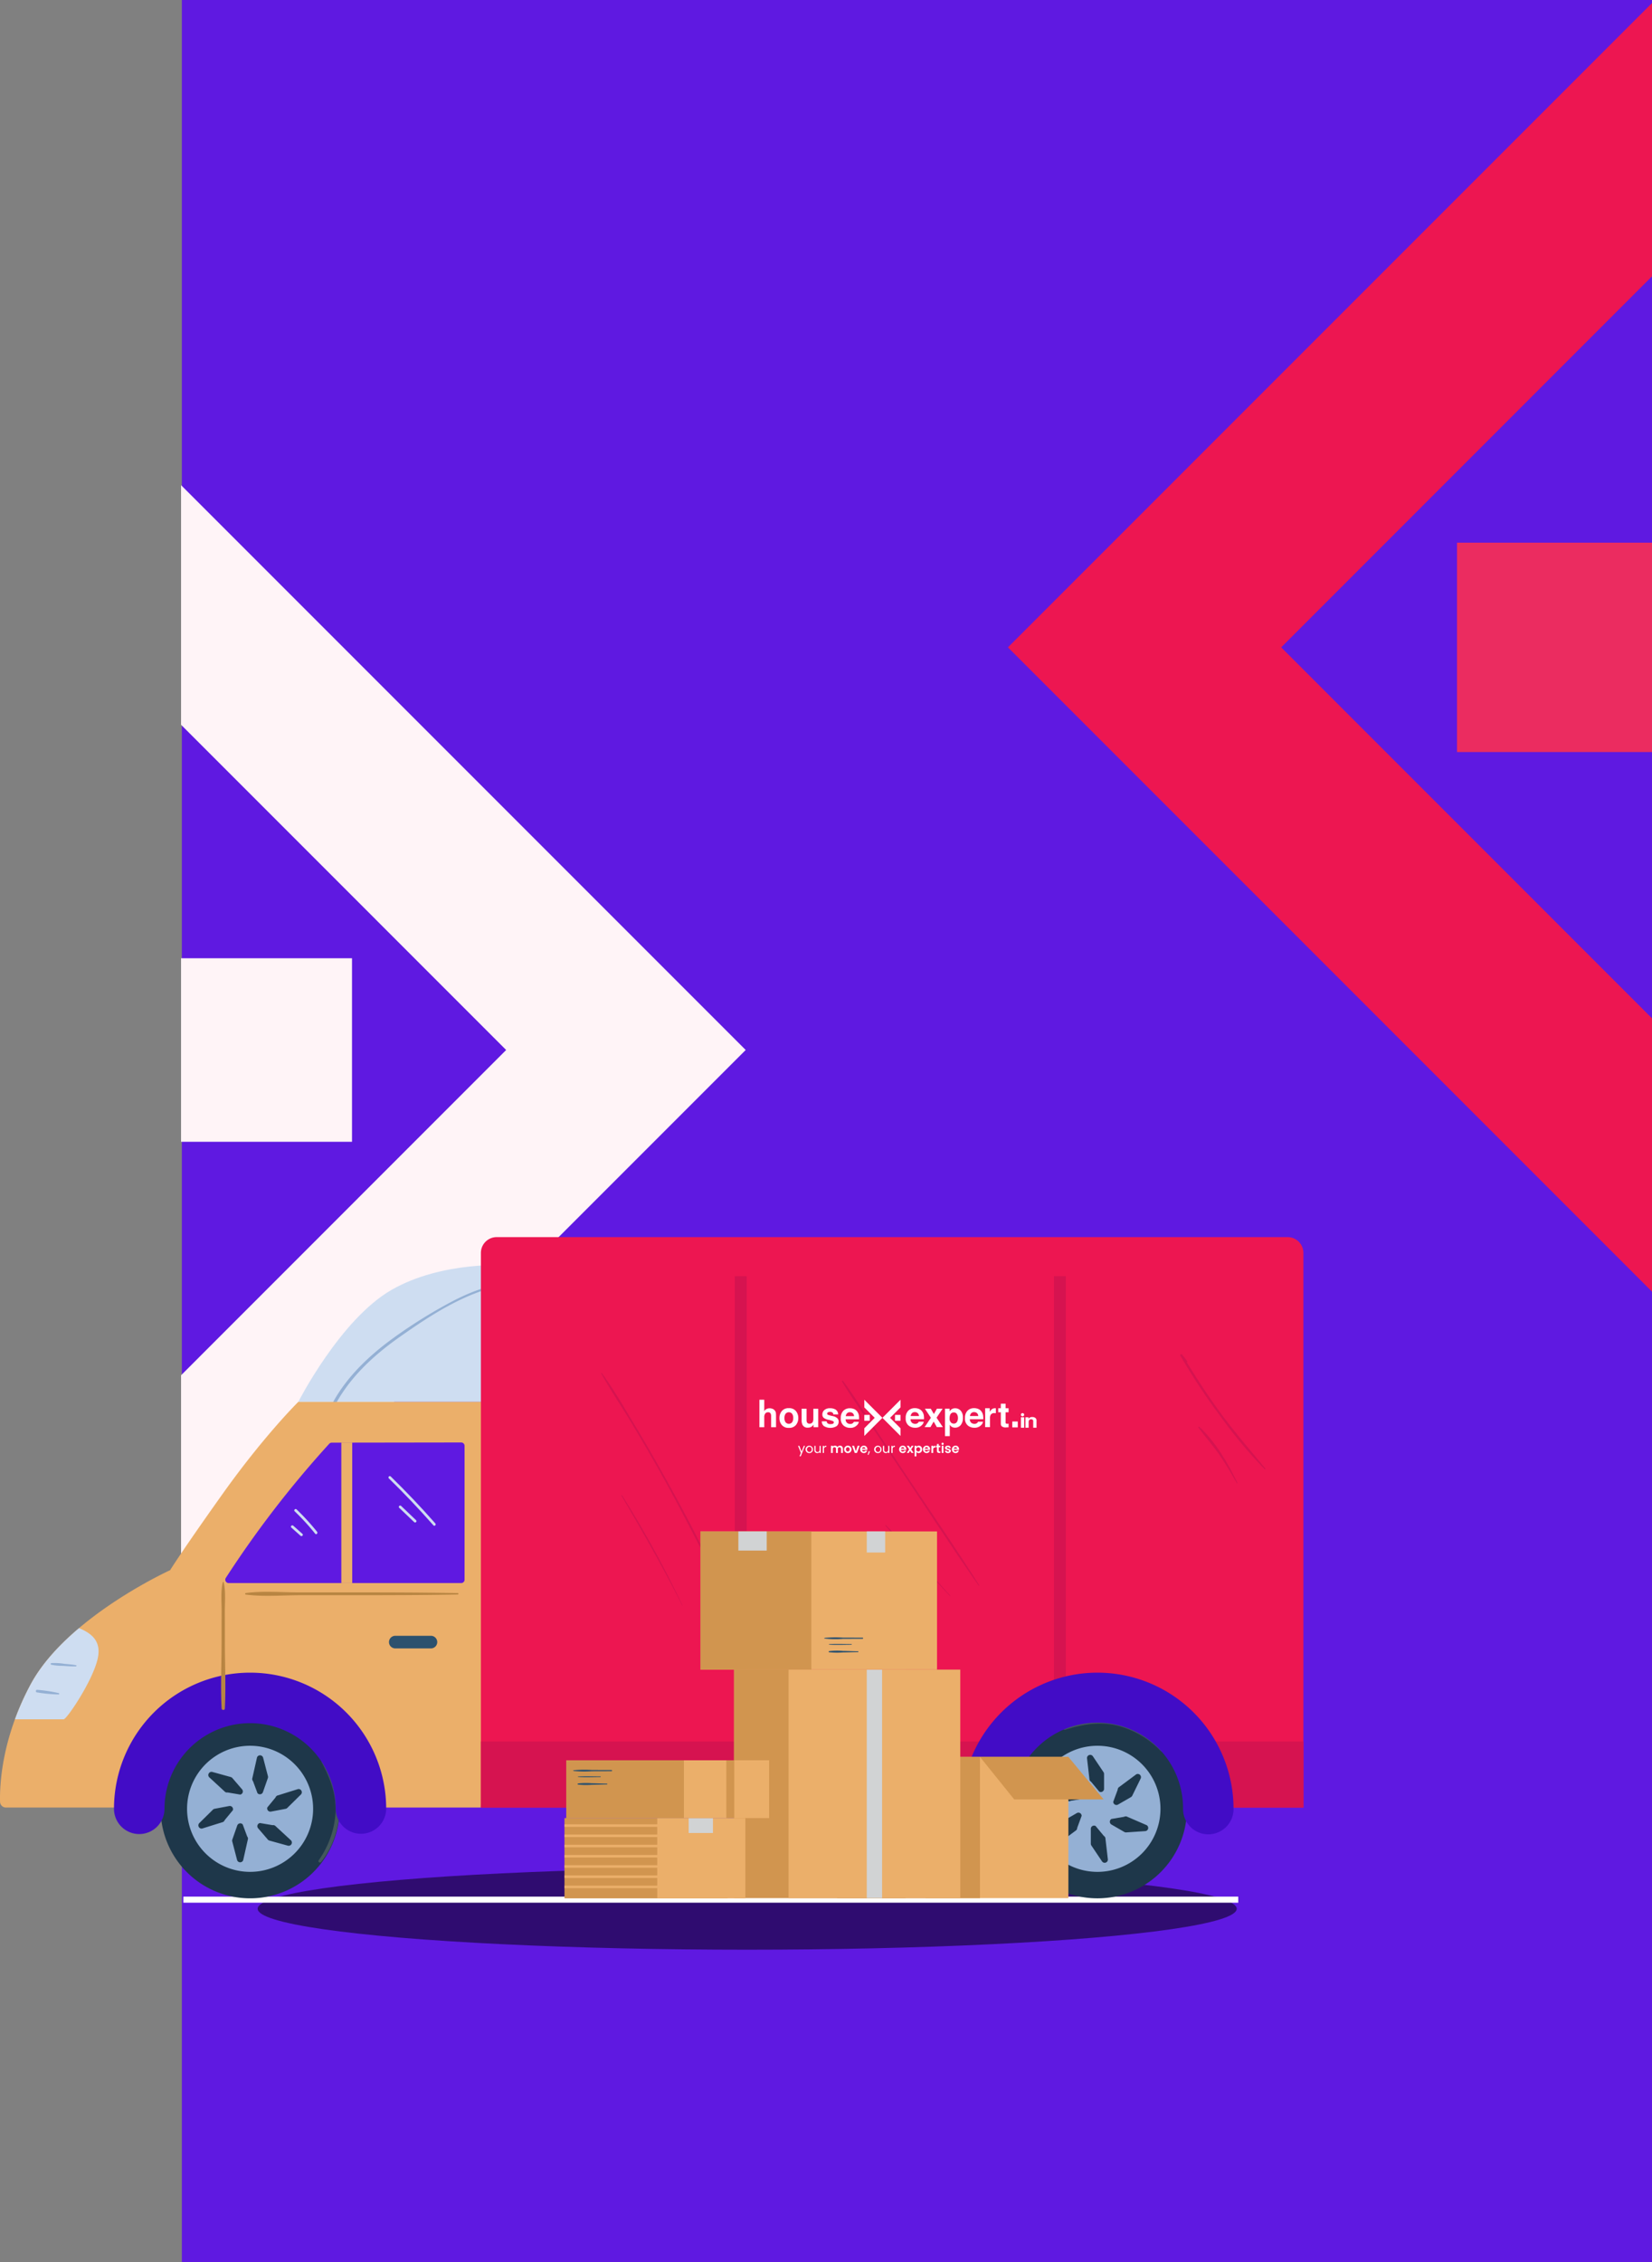 <svg xmlns="http://www.w3.org/2000/svg" xmlns:xlink="http://www.w3.org/1999/xlink" width="545" height="746" viewBox="0 0 545 746">
  <rect x="0" y="0" width="545" height="746" fill="#808080" stroke="none"/>
  <defs>
    <clipPath id="clip-path">
      <rect id="Rectangle_5" data-name="Rectangle 5" width="91.408" height="18.693" fill="#fff"/>
    </clipPath>
  </defs>
  <g id="Group_149" data-name="Group 149" transform="translate(-821 -1461)">
    <rect id="Rectangle_59" data-name="Rectangle 59" width="485" height="746" transform="translate(881 1461)" fill="#5f19e1"/>
    <g id="Group_33" data-name="Group 33" transform="translate(1564.799 -3)">
      <rect id="Rectangle_61" data-name="Rectangle 61" width="64.33" height="69.046" transform="translate(-263.13 1642.972)" fill="#eb2c60"/>
      <path id="Path_34" data-name="Path 34" d="M308.27,334.833,185.938,212.486,308.27,90.123V0L95.8,212.486,308.27,424.971Z" transform="translate(-507.07 1465.007)" fill="#ed1651"/>
    </g>
    <g id="Group_35" data-name="Group 35" transform="translate(1478.281 156)">
      <g id="Group_34" data-name="Group 34">
        <path id="Path_6" data-name="Path 6" d="M81.7,79.022,188.944,186.283,81.7,293.557v79.009l186.27-186.283L81.7,0Z" transform="translate(-679.247 1465)" fill="#fff4f7"/>
        <rect id="Rectangle_1" data-name="Rectangle 1" width="56.397" height="60.531" transform="translate(-597.553 1621.027)" fill="#fff4f7"/>
      </g>
    </g>
    <g id="Group_49" data-name="Group 49">
      <ellipse id="Ellipse_12" data-name="Ellipse 12" cx="161.5" cy="13.5" rx="161.5" ry="13.5" transform="translate(906 2077)" opacity="0.5"/>
      <line id="Line_3" data-name="Line 3" x2="348" transform="translate(881.5 2087.5)" fill="none" stroke="#fff" stroke-width="2"/>
      <g id="Group_32" data-name="Group 32" transform="translate(4792.21 -503.962)">
        <g id="Group_30" data-name="Group 30" transform="translate(-3971.21 2372.956)">
          <path id="Path_218" data-name="Path 218" d="M629.468,133.768s-21.985-1.578-38.857,8.163-30.693,36.9-30.693,36.9H624.57Z" transform="translate(-461.513 -124.489)" fill="#ceddf1"/>
          <path id="Path_219" data-name="Path 219" d="M559.863,187.194c3.572-12.863,13.336-22.723,23.905-30.3a162.784,162.784,0,0,1,18.4-11.47c6.039-3.209,12.416-5.749,19.261-6.469.261-.028.324.422.062.462C608.174,141.4,596.03,149.374,585.223,157c-10.87,7.67-20.553,17.407-24.421,30.455a.488.488,0,0,1-.94-.259" transform="translate(-453.619 -123.89)" fill="#94b0d4"/>
          <path id="Path_220" data-name="Path 220" d="M727.573,174.226H660.962s-11.265,11.1-24.979,30.367-17.307,25.142-17.307,25.142-34.121,15.511-46.04,37.715c-9.658,17.99-10.2,33.456-10.062,38.677a1.938,1.938,0,0,0,1.941,1.883H721.207Z" transform="translate(-562.557 -119.887)" fill="#ebaf6a"/>
          <path id="Path_221" data-name="Path 221" d="M634.182,268.752a29.524,29.524,0,1,0,34.5,23.525,29.524,29.524,0,0,0-34.5-23.525" transform="translate(-557.16 -109.219)" fill="#1e374a"/>
          <path id="Path_222" data-name="Path 222" d="M634.915,276.441a20.792,20.792,0,1,0,24.293,16.568,20.793,20.793,0,0,0-24.293-16.568" transform="translate(-556.271 -108.329)" fill="#94b0d4"/>
          <path id="Path_223" data-name="Path 223" d="M622.594,296.336l4.83-.913a1.067,1.067,0,0,0,.547-.286l4.485-4.421a1.06,1.06,0,0,0-.941-1.8l-6.612,2.063a1.056,1.056,0,0,0-.8.7l-2.7,3.271a1.059,1.059,0,0,0,1.2,1.383" transform="translate(-533.205 -106.874)" fill="#1e374a"/>
          <path id="Path_224" data-name="Path 224" d="M624.537,300.694l3.206,3.727a1.056,1.056,0,0,0,.521.33l6.071,1.675a1.059,1.059,0,0,0,1.085-1.712l-5.091-4.694a1.059,1.059,0,0,0-1.009-.349l-4.184-.706a1.059,1.059,0,0,0-.6,1.73" transform="translate(-539.386 -105.732)" fill="#1e374a"/>
          <path id="Path_225" data-name="Path 225" d="M638.968,299.764l-1.623,4.64a1.051,1.051,0,0,0-.026.617l1.586,6.094a1.059,1.059,0,0,0,2.024.084l1.52-6.758a1.058,1.058,0,0,0-.2-1.047l-1.481-3.977a1.06,1.06,0,0,0-1.8.347" transform="translate(-560.699 -105.722)" fill="#1e374a"/>
          <path id="Path_226" data-name="Path 226" d="M651.888,293.928l-4.83.913a1.067,1.067,0,0,0-.547.286l-4.485,4.421a1.06,1.06,0,0,0,.941,1.8l6.612-2.063a1.057,1.057,0,0,0,.805-.7l2.7-3.271a1.059,1.059,0,0,0-1.2-1.383" transform="translate(-576.264 -106.305)" fill="#1e374a"/>
          <path id="Path_227" data-name="Path 227" d="M649.94,289.574l-3.206-3.726a1.05,1.05,0,0,0-.521-.331l-6.071-1.675a1.059,1.059,0,0,0-1.085,1.713l5.091,4.694a1.059,1.059,0,0,0,1.009.349l4.184.706a1.059,1.059,0,0,0,.6-1.73" transform="translate(-570.078 -107.452)" fill="#1e374a"/>
          <path id="Path_228" data-name="Path 228" d="M634.881,291.05l1.623-4.64a1.05,1.05,0,0,0,.026-.617l-1.586-6.094a1.059,1.059,0,0,0-2.024-.082l-1.52,6.757a1.058,1.058,0,0,0,.2,1.047l1.481,3.977a1.06,1.06,0,0,0,1.8-.347" transform="translate(-548.136 -108.008)" fill="#1e374a"/>
          <path id="Path_229" data-name="Path 229" d="M612.287,280.469c7.043,9.716,6.218,24.232-1.213,33.466a.486.486,0,0,1-.8-.547,30.444,30.444,0,0,0,5.554-15.448c.325-6.176-1.648-11.48-4.514-16.824-.311-.579.578-1.195.975-.647" transform="translate(-505.148 -107.855)" fill="#43585c"/>
          <path id="Path_230" data-name="Path 230" d="M604.661,307.654a8.327,8.327,0,0,0,8.327-8.327,28.244,28.244,0,1,1,56.489,0,8.327,8.327,0,0,0,16.653,0,44.9,44.9,0,0,0-89.8,0,8.327,8.327,0,0,0,8.327,8.327" transform="translate(-558.724 -110.786)" fill="#420cc6"/>
          <path id="Path_231" data-name="Path 231" d="M652.056,187.353v44.161a1.1,1.1,0,0,1-1.1,1.1H574.226a1.106,1.106,0,0,1-.939-1.694,339.4,339.4,0,0,1,34.119-44.24,1.11,1.11,0,0,1,.824-.369l42.723-.063a1.1,1.1,0,0,1,1.1,1.1" transform="translate(-498.795 -118.523)" fill="#5f19e1"/>
          <path id="Path_232" data-name="Path 232" d="M686.7,259.846c3.73-6.95,9.637-13.244,15.992-18.612,4.19,1.744,7.572,4.341,6.089,10.368-1.836,7.469-10.163,19.7-11.143,19.7l-16.085,0a88.763,88.763,0,0,1,5.146-11.456" transform="translate(-676.622 -112.283)" fill="#ceddf1"/>
          <path id="Path_233" data-name="Path 233" d="M583.333,247.669h11.755a2.082,2.082,0,1,0,0-4.163H583.333a2.082,2.082,0,0,0,0,4.163" transform="translate(-452.97 -112.025)" fill="#2c516e"/>
          <rect id="Rectangle_16" data-name="Rectangle 16" width="3.592" height="46.365" transform="translate(112.608 67.728)" fill="#ebaf6a"/>
          <path id="Path_234" data-name="Path 234" d="M324.586,313.547H595.93V130.636a5.21,5.21,0,0,0-5.21-5.211H329.8a5.211,5.211,0,0,0-5.211,5.211Z" transform="translate(-165.938 -125.425)" fill="#ed1651"/>
          <rect id="Rectangle_17" data-name="Rectangle 17" width="271.344" height="21.784" transform="translate(158.648 166.338)" fill="#d61350"/>
          <rect id="Rectangle_18" data-name="Rectangle 18" width="3.942" height="170.142" transform="translate(347.689 12.871)" fill="#d61350"/>
          <rect id="Rectangle_19" data-name="Rectangle 19" width="3.942" height="170.142" transform="translate(242.403 12.871)" fill="#d61350"/>
          <path id="Path_235" data-name="Path 235" d="M359.091,297.762a29.524,29.524,0,1,0,29.525-29.524,29.524,29.524,0,0,0-29.525,29.524" transform="translate(-26.567 -109.219)" fill="#1e374a"/>
          <path id="Path_236" data-name="Path 236" d="M366.932,296.872a20.793,20.793,0,1,0,20.793-20.792,20.793,20.793,0,0,0-20.793,20.792" transform="translate(-25.676 -108.329)" fill="#94b0d4"/>
          <path id="Path_237" data-name="Path 237" d="M389.275,289.975v-4.916a1.063,1.063,0,0,0-.179-.59l-3.511-5.228a1.059,1.059,0,0,0-1.939.59l.8,6.88a1.059,1.059,0,0,0,.537.921l2.711,3.265a1.059,1.059,0,0,0,1.581-.922" transform="translate(-25.044 -108.023)" fill="#1e374a"/>
          <path id="Path_238" data-name="Path 238" d="M374.3,294.518l4.257-2.457a1.07,1.07,0,0,0,.422-.451l2.773-5.654a1.059,1.059,0,0,0-1.481-1.384l-5.56,4.131a1.059,1.059,0,0,0-.529.925l-1.471,3.981a1.059,1.059,0,0,0,1.589.91" transform="translate(-5.451 -107.381)" fill="#1e374a"/>
          <path id="Path_239" data-name="Path 239" d="M371.1,299.685l4.257,2.457a1.064,1.064,0,0,0,.6.14l6.282-.426a1.059,1.059,0,0,0,.459-1.974l-6.357-2.749a1.062,1.062,0,0,0-1.067,0l-4.182.717a1.059,1.059,0,0,0,.007,1.831" transform="translate(-4.429 -105.956)" fill="#1e374a"/>
          <path id="Path_240" data-name="Path 240" d="M382.51,300.781V305.7a1.063,1.063,0,0,0,.179.59l3.511,5.228a1.059,1.059,0,0,0,1.939-.59l-.8-6.88a1.059,1.059,0,0,0-.537-.921l-2.711-3.265a1.06,1.06,0,0,0-1.582.922" transform="translate(-22.644 -105.646)" fill="#1e374a"/>
          <path id="Path_241" data-name="Path 241" d="M397.844,296.031l-4.257,2.457a1.071,1.071,0,0,0-.422.451l-2.773,5.654a1.06,1.06,0,0,0,1.481,1.384l5.56-4.131a1.061,1.061,0,0,0,.529-.926l1.471-3.98a1.059,1.059,0,0,0-1.589-.91" transform="translate(-42.595 -106.081)" fill="#1e374a"/>
          <path id="Path_242" data-name="Path 242" d="M401.4,290.361l-4.257-2.457a1.063,1.063,0,0,0-.6-.14l-6.282.426a1.059,1.059,0,0,0-.459,1.974l6.357,2.748a1.059,1.059,0,0,0,1.067,0l4.182-.717a1.059,1.059,0,0,0-.007-1.831" transform="translate(-43.974 -107.003)" fill="#1e374a"/>
          <path id="Path_243" data-name="Path 243" d="M366.4,270.6c10.855-5.115,24.965-1.608,32.658,7.409.4.47-.234,1.13-.687.687a30.441,30.441,0,0,0-14.148-8.328c-6.007-1.466-11.586-.513-17.368,1.311-.627.2-1.068-.791-.455-1.079" transform="translate(-15.428 -109.219)" fill="#43585c"/>
          <path id="Path_244" data-name="Path 244" d="M353.61,307.654a8.327,8.327,0,0,0,8.327-8.327,28.245,28.245,0,1,1,56.489,0,8.327,8.327,0,1,0,16.653,0,44.9,44.9,0,0,0-89.8,0,8.327,8.327,0,0,0,8.327,8.327" transform="translate(-28.132 -110.786)" fill="#420cc6"/>
          <path id="Path_245" data-name="Path 245" d="M644.141,248.048c.006-3.534,0-7.067.021-10.6.018-3.163-.349-6.669.365-9.763a.169.169,0,0,1,.324,0c.715,3.1.347,6.6.365,9.763.02,3.534.016,7.067.021,10.6.012,7.041.351,14.171-.007,21.2.04.695-1.048.695-1.083,0-.357-7.032-.018-14.161-.007-21.2" transform="translate(-571.045 -113.834)" fill="#b88542"/>
          <path id="Path_246" data-name="Path 246" d="M575.183,230.882c5.685-.759,11.739-.21,17.472-.21h17.472c11.651,0,23.3.019,34.943.238a.228.228,0,0,1,0,.457c-11.647.219-23.292.238-34.943.238H593.1c-5.876,0-12.09.568-17.919-.21a.256.256,0,0,1,0-.512" transform="translate(-494.058 -113.503)" fill="#b88542"/>
          <path id="Path_247" data-name="Path 247" d="M688.362,251.6a20.377,20.377,0,0,1,4.345.253c1.262.115,2.528.213,3.775.447.221.041.158.372-.051.379-1.448.047-2.9-.08-4.345-.17a17.35,17.35,0,0,1-3.795-.384.268.268,0,0,1,.071-.523" transform="translate(-671.392 -111.113)" fill="#94b0d4"/>
          <path id="Path_248" data-name="Path 248" d="M693.629,259.509a48.741,48.741,0,0,1,7.119,1.091.222.222,0,0,1-.059.434,48.833,48.833,0,0,1-7.173-.685c-.472-.067-.366-.893.114-.841" transform="translate(-681.369 -110.209)" fill="#94b0d4"/>
          <path id="Path_249" data-name="Path 249" d="M336.489,160.248c.578.749,1.171,1.47,1.712,2.244.09.13-.1.257-.21.163-.038-.034-.072-.07-.109-.1,3.509,5.753,7.186,11.386,11.173,16.828,4.671,6.375,9.825,12.3,14.854,18.384.141.171-.086.411-.248.248a156.288,156.288,0,0,1-14.706-17.631A209.188,209.188,0,0,1,335.884,160.6c-.233-.4.339-.7.606-.354" transform="translate(53.52 -121.491)" fill="#d61350"/>
          <path id="Path_250" data-name="Path 250" d="M344.481,181.628c5.322,4.958,9.468,11.962,12.547,18.48.062.133-.127.248-.2.117-1.808-3.258-3.722-6.457-5.846-9.52s-4.62-5.83-6.82-8.831c-.141-.193.157-.4.32-.246" transform="translate(51.195 -119.053)" fill="#d61350"/>
          <path id="Path_251" data-name="Path 251" d="M421.016,168.053c4.042,5.472,7.641,11.32,11.418,16.977l11.114,16.641c7.485,11.209,15.159,22.322,22.355,33.72.078.125-.111.23-.194.114-7.782-11.015-15.119-22.36-22.616-33.568L431.967,185.3c-3.78-5.652-7.808-11.212-11.314-17.037-.144-.238.206-.425.363-.213" transform="translate(-142.861 -120.598)" fill="#d61350"/>
          <path id="Path_252" data-name="Path 252" d="M429.4,210.759c7.273,7.556,14.166,15.48,21.211,23.246.082.09-.05.224-.134.135-7.108-7.707-14.387-15.277-21.265-23.193-.111-.128.068-.313.188-.188" transform="translate(-137.097 -115.746)" fill="#d61350"/>
          <path id="Path_253" data-name="Path 253" d="M498.92,165.715c3.769,5.152,7.007,10.771,10.3,16.231q4.967,8.227,9.659,16.616c6.25,11.157,12.4,22.49,17.6,34.177.032.073-.069.138-.108.065-5.946-11.353-11.665-22.8-17.953-33.976q-4.606-8.189-9.451-16.242c-3.366-5.605-7.052-11.057-10.261-16.751a.119.119,0,0,1,.206-.12" transform="translate(-300.369 -120.859)" fill="#d61350"/>
          <path id="Path_254" data-name="Path 254" d="M508.8,201.9a348.118,348.118,0,0,1,19.925,36.276c.029.061-.06.115-.091.053-6.191-12.342-13.043-24.311-20.052-36.2a.127.127,0,0,1,.218-.128" transform="translate(-303.584 -116.753)" fill="#d61350"/>
          <path id="Path_255" data-name="Path 255" d="M582.431,196.335q7.645,7.469,14.71,15.49c.378.429-.25,1.061-.63.63q-7.064-8.02-14.71-15.49c-.411-.4.219-1.031.63-.63" transform="translate(-453.521 -117.393)" fill="#ceddf1"/>
          <path id="Path_256" data-name="Path 256" d="M588.12,205.055q2.469,2.357,4.938,4.714c.415.4-.215,1.026-.63.629l-4.938-4.713c-.415-.4.215-1.027.63-.63" transform="translate(-455.789 -116.403)" fill="#ceddf1"/>
          <path id="Path_257" data-name="Path 257" d="M617.481,206.087a77,77,0,0,1,6.758,7.385c.355.443-.271,1.078-.629.63a77,77,0,0,0-6.759-7.385c-.414-.4.216-1.028.63-.63" transform="translate(-519.632 -116.286)" fill="#ceddf1"/>
          <path id="Path_258" data-name="Path 258" d="M621.795,210.909l3.031,2.693c.429.382-.2,1.01-.63.63l-3.031-2.694c-.429-.382.2-1.01.63-.63" transform="translate(-525.052 -115.738)" fill="#ceddf1"/>
          <rect id="Rectangle_20" data-name="Rectangle 20" width="47.121" height="46.591" transform="translate(305.336 171.408)" fill="#ebaf6a"/>
          <rect id="Rectangle_21" data-name="Rectangle 21" width="47.121" height="46.591" transform="translate(276.169 171.408)" fill="#d1954f"/>
          <rect id="Rectangle_22" data-name="Rectangle 22" width="56.647" height="75.368" transform="translate(242.114 142.631)" fill="#d1954f"/>
          <rect id="Rectangle_23" data-name="Rectangle 23" width="56.647" height="75.368" transform="translate(260.153 142.631)" fill="#ebaf6a"/>
          <rect id="Rectangle_24" data-name="Rectangle 24" width="5.057" height="75.368" transform="translate(285.947 142.631)" fill="#d1d3d4"/>
          <rect id="Rectangle_25" data-name="Rectangle 25" width="78.058" height="45.573" transform="translate(231.07 97.059)" fill="#ebaf6a"/>
          <path id="Path_259" data-name="Path 259" d="M455.107,244.161a32.806,32.806,0,0,1,6.037-.1l6.509.022a.185.185,0,0,1,0,.371l-6.509.022a32.9,32.9,0,0,1-6.037-.1.108.108,0,0,1,0-.206" transform="translate(-183.088 -111.973)" fill="#2c516e"/>
          <path id="Path_260" data-name="Path 260" d="M458.472,245.979c2.429-.146,4.9-.027,7.333-.026a.113.113,0,0,1,0,.225c-2.433,0-4.9.12-7.333-.026a.087.087,0,0,1,0-.174" transform="translate(-184.908 -111.753)" fill="#2c516e"/>
          <path id="Path_261" data-name="Path 261" d="M456.57,248.059a23.979,23.979,0,0,1,4.543-.071c1.665.02,3.326.1,4.991.114a.14.14,0,0,1,0,.281c-1.665.012-3.326.095-4.991.115a24.07,24.07,0,0,1-4.543-.071.191.191,0,0,1,0-.366" transform="translate(-183.056 -111.525)" fill="#2c516e"/>
          <rect id="Rectangle_26" data-name="Rectangle 26" width="36.584" height="45.573" transform="translate(231.07 97.059)" fill="#d1954f"/>
          <rect id="Rectangle_27" data-name="Rectangle 27" width="6.07" height="6.955" transform="translate(285.947 97.057)" fill="#d1d3d4"/>
          <rect id="Rectangle_28" data-name="Rectangle 28" width="9.357" height="6.322" transform="translate(243.588 97.057)" fill="#d1d3d4"/>
          <rect id="Rectangle_29" data-name="Rectangle 29" width="53.853" height="26.469" transform="translate(186.225 191.603)" fill="#d1954f"/>
          <rect id="Rectangle_30" data-name="Rectangle 30" width="29.07" height="26.469" transform="translate(216.823 191.603)" fill="#ebaf6a"/>
          <rect id="Rectangle_31" data-name="Rectangle 31" width="8.008" height="4.918" transform="translate(227.193 191.602)" fill="#d1d3d4"/>
          <rect id="Rectangle_32" data-name="Rectangle 32" width="30.767" height="0.843" transform="translate(186.225 193.654)" fill="#ebaf6a"/>
          <rect id="Rectangle_33" data-name="Rectangle 33" width="30.767" height="0.843" transform="translate(186.225 197.026)" fill="#ebaf6a"/>
          <rect id="Rectangle_34" data-name="Rectangle 34" width="30.767" height="0.843" transform="translate(186.225 200.398)" fill="#ebaf6a"/>
          <rect id="Rectangle_35" data-name="Rectangle 35" width="30.767" height="0.843" transform="translate(186.225 203.77)" fill="#ebaf6a"/>
          <rect id="Rectangle_36" data-name="Rectangle 36" width="30.767" height="0.843" transform="translate(186.225 207.142)" fill="#ebaf6a"/>
          <rect id="Rectangle_37" data-name="Rectangle 37" width="30.767" height="0.843" transform="translate(186.225 210.513)" fill="#ebaf6a"/>
          <rect id="Rectangle_38" data-name="Rectangle 38" width="30.767" height="0.843" transform="translate(186.225 213.885)" fill="#ebaf6a"/>
          <rect id="Rectangle_39" data-name="Rectangle 39" width="66.918" height="19.064" transform="translate(186.815 172.539)" fill="#ebaf6a"/>
          <rect id="Rectangle_40" data-name="Rectangle 40" width="38.818" height="19.064" transform="translate(186.815 172.539)" fill="#d1954f"/>
          <path id="Path_262" data-name="Path 262" d="M529.488,283.363a32.807,32.807,0,0,1,6.037-.1l6.509.022a.185.185,0,0,1,0,.371l-6.509.022a32.907,32.907,0,0,1-6.037-.1.108.108,0,0,1,0-.206" transform="translate(-340.291 -107.525)" fill="#2c516e"/>
          <path id="Path_263" data-name="Path 263" d="M532.852,285.181c2.43-.146,4.9-.027,7.334-.026a.113.113,0,0,1,0,.225c-2.434,0-4.9.12-7.334-.026a.087.087,0,0,1,0-.174" transform="translate(-342.11 -107.304)" fill="#2c516e"/>
          <path id="Path_264" data-name="Path 264" d="M530.95,287.26a23.887,23.887,0,0,1,4.543-.071c1.665.02,3.326.1,4.991.114a.14.14,0,0,1,0,.281c-1.665.012-3.326.095-4.991.115a24.074,24.074,0,0,1-4.543-.071.191.191,0,0,1,0-.366" transform="translate(-340.258 -107.077)" fill="#2c516e"/>
          <rect id="Rectangle_41" data-name="Rectangle 41" width="2.613" height="19.064" transform="translate(239.626 172.539)" fill="#d1954f"/>
          <path id="Path_265" data-name="Path 265" d="M383.772,279.364l11.3,14.035h29.5l-11.633-14.035Z" transform="translate(-60.482 -107.956)" fill="#d1954f"/>
        </g>
        <g id="Group_7" data-name="Group 7" transform="translate(-3720.673 2426.583)">
          <g id="Group_1" data-name="Group 1" transform="translate(0 0)" clip-path="url(#clip-path)">
            <path id="Path_1" data-name="Path 1" d="M4.365,3.016a1.789,1.789,0,0,1,.754.6,1.593,1.593,0,0,1,.306.7A8.709,8.709,0,0,1,5.48,5.492V9.071H3.854V5.363a1.642,1.642,0,0,0-.166-.794.832.832,0,0,0-.82-.425,1.125,1.125,0,0,0-.951.423,1.941,1.941,0,0,0-.324,1.2v3.3H0V0H1.592V3.769a1.944,1.944,0,0,1,.8-.74,2.245,2.245,0,0,1,.954-.21,2.577,2.577,0,0,1,1.021.2" transform="translate(0 0)" fill="#fff"/>
            <path id="Path_2" data-name="Path 2" d="M21.043,12.119a2.834,2.834,0,0,1-2.341.952,2.834,2.834,0,0,1-2.341-.952,3.526,3.526,0,0,1-.771-2.291,3.55,3.55,0,0,1,.771-2.283A2.815,2.815,0,0,1,18.7,6.58a2.814,2.814,0,0,1,2.341.966,3.55,3.55,0,0,1,.771,2.283,3.526,3.526,0,0,1-.771,2.291m-1.274-.88a2.308,2.308,0,0,0,.374-1.411,2.3,2.3,0,0,0-.374-1.408,1.415,1.415,0,0,0-2.148,0,2.283,2.283,0,0,0-.377,1.408,2.3,2.3,0,0,0,.377,1.411,1.41,1.41,0,0,0,2.148,0" transform="translate(-8.989 -3.793)" fill="#fff"/>
            <path id="Path_3" data-name="Path 3" d="M34.5,7.042v3.67a1.933,1.933,0,0,0,.122.782.846.846,0,0,0,.85.464,1.111,1.111,0,0,0,1.112-.659,2.4,2.4,0,0,0,.156-.944V7.042h1.614v6.089H36.81V12.27c-.015.019-.052.075-.111.168a1.136,1.136,0,0,1-.211.246,2.213,2.213,0,0,1-.722.458,2.447,2.447,0,0,1-.816.123,1.818,1.818,0,0,1-1.816-.972,3.729,3.729,0,0,1-.262-1.581V7.042Z" transform="translate(-18.951 -4.06)" fill="#fff"/>
            <path id="Path_4" data-name="Path 4" d="M50.2,10.951a1.061,1.061,0,0,0,.219.6,1.485,1.485,0,0,0,1.1.318,1.685,1.685,0,0,0,.75-.14.447.447,0,0,0,.278-.419.452.452,0,0,0-.224-.408,9.13,9.13,0,0,0-1.666-.481,3.46,3.46,0,0,1-1.462-.642,1.394,1.394,0,0,1-.425-1.1,1.9,1.9,0,0,1,.663-1.45A2.67,2.67,0,0,1,51.3,6.633a3.428,3.428,0,0,1,1.861.455,1.949,1.949,0,0,1,.826,1.572H52.392a.939.939,0,0,0-.174-.486,1.094,1.094,0,0,0-.9-.324,1.292,1.292,0,0,0-.742.162.466.466,0,0,0-.221.38.415.415,0,0,0,.235.4,10.158,10.158,0,0,0,1.662.442,3.046,3.046,0,0,1,1.426.676,1.534,1.534,0,0,1,.469,1.145,1.849,1.849,0,0,1-.674,1.478,4.054,4.054,0,0,1-4.209-.033,1.971,1.971,0,0,1-.686-1.545Z" transform="translate(-28.009 -3.824)" fill="#fff"/>
            <path id="Path_5" data-name="Path 5" d="M67.818,6.945a2.474,2.474,0,0,1,1.052.9A2.992,2.992,0,0,1,69.355,9.1a7.716,7.716,0,0,1,.052,1.208H64.973A1.461,1.461,0,0,0,65.61,11.6a1.622,1.622,0,0,0,.878.229,1.234,1.234,0,0,0,1.211-.7h1.626a1.99,1.99,0,0,1-.59,1.1,2.959,2.959,0,0,1-2.291.888,3.318,3.318,0,0,1-2.145-.749,2.951,2.951,0,0,1-.929-2.438A3.3,3.3,0,0,1,64.209,7.5a2.936,2.936,0,0,1,2.177-.844,3.469,3.469,0,0,1,1.432.285M65.437,8.32a1.654,1.654,0,0,0-.424.942h2.743a1.328,1.328,0,0,0-.424-.962,1.4,1.4,0,0,0-.944-.329,1.262,1.262,0,0,0-.95.348" transform="translate(-36.534 -3.84)" fill="#fff"/>
            <path id="Path_6-2" data-name="Path 6" d="M81.7,2.533l3.439,3.439L81.7,9.412v2.533l5.972-5.973L81.7,0Z" transform="translate(-47.1 0)" fill="#fff"/>
            <rect id="Rectangle_1-2" data-name="Rectangle 1" width="1.808" height="1.941" transform="translate(34.596 5.003)" fill="#fff"/>
            <path id="Path_7" data-name="Path 7" d="M31.974,35.927h.4L30.963,39.38h-.4l.463-1.131-.947-2.322h.433l.737,1.9Z" transform="translate(-17.339 -20.713)" fill="#fff"/>
            <path id="Path_8" data-name="Path 8" d="M37.249,38.261a1.213,1.213,0,1,1,1.2-1.217,1.164,1.164,0,0,1-1.2,1.217m0-.343a.8.8,0,0,0,.806-.874.789.789,0,0,0-.793-.869.877.877,0,0,0-.013,1.743" transform="translate(-20.801 -20.66)" fill="#fff"/>
            <path id="Path_9" data-name="Path 9" d="M44.945,38.275h-.39v-.347a.864.864,0,0,1-.75.381.916.916,0,0,1-.964-1.007V35.927h.385v1.324a.63.63,0,0,0,.656.719c.4,0,.672-.248.672-.754V35.927h.39Z" transform="translate(-24.699 -20.713)" fill="#fff"/>
            <path id="Path_10" data-name="Path 10" d="M49.75,38.217h-.39V35.869h.39v.381a.791.791,0,0,1,.758-.424v.4h-.1c-.373,0-.656.167-.656.711Z" transform="translate(-28.457 -20.654)" fill="#fff"/>
            <path id="Path_11" data-name="Path 11" d="M59.067,36.882a.531.531,0,1,0-1.058,0v1.311h-.6V36.882a.533.533,0,1,0-1.062,0v1.311h-.6V35.819h.6v.287a.864.864,0,0,1,.7-.321.908.908,0,0,1,.835.454.94.94,0,0,1,.814-.454.923.923,0,0,1,.972,1.015v1.392h-.6Z" transform="translate(-32.139 -20.631)" fill="#fff"/>
            <path id="Path_12" data-name="Path 12" d="M67.189,38.226A1.225,1.225,0,1,1,68.427,37a1.186,1.186,0,0,1-1.238,1.225m0-.523a.632.632,0,0,0,.621-.7.615.615,0,1,0-1.217,0c0,.471.274.7.6.7" transform="translate(-38.042 -20.625)" fill="#fff"/>
            <path id="Path_13" data-name="Path 13" d="M72.833,35.866l.6,1.821.6-1.821h.639l-.878,2.374h-.728l-.874-2.374Z" transform="translate(-41.62 -20.678)" fill="#fff"/>
            <path id="Path_14" data-name="Path 14" d="M79.669,38.226a1.226,1.226,0,0,1,0-2.451,1.114,1.114,0,0,1,1.169,1.174,1.42,1.42,0,0,1-.017.231H79.086a.556.556,0,0,0,.57.548.489.489,0,0,0,.475-.287h.647a1.1,1.1,0,0,1-1.11.784m-.578-1.448h1.127a.528.528,0,0,0-.566-.51.551.551,0,0,0-.561.51" transform="translate(-45.244 -20.625)" fill="#fff"/>
            <path id="Path_15" data-name="Path 15" d="M84.672,40.2H85.1l-.48,1.152H84.36Z" transform="translate(-48.635 -23.174)" fill="#fff"/>
            <path id="Path_16" data-name="Path 16" d="M90.683,38.261a1.213,1.213,0,1,1,1.2-1.217,1.164,1.164,0,0,1-1.2,1.217m0-.343a.8.8,0,0,0,.805-.874.788.788,0,0,0-.793-.869.878.878,0,0,0-.013,1.743" transform="translate(-51.607 -20.66)" fill="#fff"/>
            <path id="Path_17" data-name="Path 17" d="M98.38,38.275h-.39v-.347a.864.864,0,0,1-.75.381.916.916,0,0,1-.964-1.007V35.927h.385v1.324a.63.63,0,0,0,.656.719c.4,0,.672-.248.672-.754V35.927h.39Z" transform="translate(-55.506 -20.713)" fill="#fff"/>
            <path id="Path_18" data-name="Path 18" d="M103.185,38.217h-.39V35.869h.39v.381a.791.791,0,0,1,.758-.424v.4h-.1c-.373,0-.656.167-.656.711Z" transform="translate(-59.264 -20.654)" fill="#fff"/>
            <path id="Path_19" data-name="Path 19" d="M110.01,38.226a1.226,1.226,0,0,1,0-2.451,1.114,1.114,0,0,1,1.17,1.174,1.418,1.418,0,0,1-.017.231h-1.736a.556.556,0,0,0,.57.548.489.489,0,0,0,.475-.287h.647a1.1,1.1,0,0,1-1.109.784m-.578-1.448h1.127a.528.528,0,0,0-.566-.51.551.551,0,0,0-.561.51" transform="translate(-62.737 -20.625)" fill="#fff"/>
            <path id="Path_20" data-name="Path 20" d="M115.885,37.5l-.432.737h-.643l.775-1.191-.783-1.182h.676l.484.732.437-.732h.642l-.78,1.182.788,1.191h-.677Z" transform="translate(-66.186 -20.678)" fill="#fff"/>
            <path id="Path_21" data-name="Path 21" d="M122.259,35.776a1.109,1.109,0,0,1,1.084,1.217,1.124,1.124,0,0,1-1.084,1.234.97.97,0,0,1-.784-.377v1.469h-.6v-3.5h.6v.343a.948.948,0,0,1,.784-.381m-.158.527a.7.7,0,0,0,0,1.4.649.649,0,0,0,.63-.707.634.634,0,0,0-.63-.69" transform="translate(-69.687 -20.626)" fill="#fff"/>
            <path id="Path_22" data-name="Path 22" d="M128.555,38.226a1.226,1.226,0,0,1,0-2.451,1.114,1.114,0,0,1,1.17,1.174,1.418,1.418,0,0,1-.017.231h-1.736a.556.556,0,0,0,.57.548.489.489,0,0,0,.475-.287h.647a1.1,1.1,0,0,1-1.11.784m-.578-1.448H129.1a.528.528,0,0,0-.566-.51.551.551,0,0,0-.561.51" transform="translate(-73.428 -20.625)" fill="#fff"/>
            <path id="Path_23" data-name="Path 23" d="M134.564,38.193h-.6V35.819h.6v.369a.823.823,0,0,1,.728-.4v.63h-.159c-.356,0-.57.137-.57.6Z" transform="translate(-77.233 -20.631)" fill="#fff"/>
            <path id="Path_24" data-name="Path 24" d="M137.885,35.56H137.6v-.493h.283v-.587h.6v.587h.531v.493h-.531v1.148c0,.158.064.227.252.227h.279v.506h-.377c-.454,0-.758-.193-.758-.737Z" transform="translate(-79.331 -19.879)" fill="#fff"/>
            <path id="Path_25" data-name="Path 25" d="M141.816,33.891a.369.369,0,1,1,.368.351.352.352,0,0,1-.368-.351m.064.634h.6V36.9h-.6Z" transform="translate(-81.76 -19.337)" fill="#fff"/>
            <path id="Path_26" data-name="Path 26" d="M145.511,38.226a.936.936,0,0,1-1.037-.788h.6a.393.393,0,0,0,.428.317c.236,0,.365-.107.365-.244,0-.424-1.341-.155-1.341-1.024,0-.394.351-.711.938-.711a.851.851,0,0,1,.956.783h-.574a.354.354,0,0,0-.4-.308c-.223,0-.339.09-.339.227,0,.433,1.315.163,1.333,1.033,0,.407-.356.715-.934.715" transform="translate(-83.293 -20.626)" fill="#fff"/>
            <path id="Path_27" data-name="Path 27" d="M151.114,38.226a1.226,1.226,0,0,1,0-2.451,1.114,1.114,0,0,1,1.17,1.174,1.414,1.414,0,0,1-.017.231h-1.736a.556.556,0,0,0,.57.548.489.489,0,0,0,.475-.287h.647a1.1,1.1,0,0,1-1.109.784m-.578-1.448h1.127a.528.528,0,0,0-.566-.51.551.551,0,0,0-.561.51" transform="translate(-86.434 -20.625)" fill="#fff"/>
            <path id="Path_28" data-name="Path 28" d="M118.4,6.864a2.474,2.474,0,0,1,1.052.9,2.992,2.992,0,0,1,.485,1.259,7.716,7.716,0,0,1,.052,1.208h-4.435a1.461,1.461,0,0,0,.636,1.285,1.622,1.622,0,0,0,.878.229,1.234,1.234,0,0,0,1.211-.7h1.626a1.991,1.991,0,0,1-.59,1.1,2.959,2.959,0,0,1-2.291.888,3.318,3.318,0,0,1-2.145-.749,2.951,2.951,0,0,1-.929-2.438,3.3,3.3,0,0,1,.839-2.427,2.936,2.936,0,0,1,2.177-.844,3.469,3.469,0,0,1,1.432.285m-2.382,1.375a1.654,1.654,0,0,0-.424.942h2.743a1.328,1.328,0,0,0-.424-.962,1.4,1.4,0,0,0-.944-.329,1.262,1.262,0,0,0-.95.348" transform="translate(-65.696 -3.793)" fill="#fff"/>
            <path id="Path_29" data-name="Path 29" d="M128.68,13.065l2.078-3.083L128.77,6.988h1.949l1.017,1.764.994-1.764h1.894l-2,2.966,2.078,3.111h-1.983l-1.048-1.831-1.058,1.831Z" transform="translate(-74.187 -4.028)" fill="#fff"/>
            <path id="Path_30" data-name="Path 30" d="M149.743,7.433a3.244,3.244,0,0,1,.745,2.313,3.653,3.653,0,0,1-.728,2.452,2.365,2.365,0,0,1-1.875.844,1.964,1.964,0,0,1-1.214-.363,2.339,2.339,0,0,1-.518-.587v3.74h-1.575V6.779H146.1v.9a2.577,2.577,0,0,1,.551-.625,2.034,2.034,0,0,1,1.271-.408,2.407,2.407,0,0,1,1.818.788m-1.222,1.145a1.133,1.133,0,0,0-1.052-.542,1.2,1.2,0,0,0-1.2.822,3.078,3.078,0,0,0-.169,1.106,1.754,1.754,0,0,0,.569,1.491,1.307,1.307,0,0,0,.8.252,1.165,1.165,0,0,0,1.024-.514,2.378,2.378,0,0,0,.353-1.369,2.377,2.377,0,0,0-.324-1.245" transform="translate(-83.353 -3.831)" fill="#fff"/>
            <path id="Path_31" data-name="Path 31" d="M164.576,6.864a2.474,2.474,0,0,1,1.052.9,2.993,2.993,0,0,1,.485,1.259,7.718,7.718,0,0,1,.052,1.208h-4.435a1.461,1.461,0,0,0,.637,1.285,1.621,1.621,0,0,0,.878.229,1.234,1.234,0,0,0,1.211-.7h1.626a1.991,1.991,0,0,1-.59,1.1,2.959,2.959,0,0,1-2.291.888,3.318,3.318,0,0,1-2.145-.749,2.951,2.951,0,0,1-.929-2.438,3.3,3.3,0,0,1,.839-2.427,2.936,2.936,0,0,1,2.177-.844,3.468,3.468,0,0,1,1.432.285m-2.382,1.375a1.654,1.654,0,0,0-.424.942h2.743a1.328,1.328,0,0,0-.424-.962,1.4,1.4,0,0,0-.944-.329,1.262,1.262,0,0,0-.95.348" transform="translate(-92.317 -3.793)" fill="#fff"/>
            <path id="Path_32" data-name="Path 32" d="M179.238,6.621l.137.008V8.26c-.1-.011-.19-.019-.268-.022s-.141-.006-.19-.006a1.319,1.319,0,0,0-1.29.626,2.429,2.429,0,0,0-.185,1.084v2.91h-1.6V6.628h1.52v1.2A3.387,3.387,0,0,1,178,6.992a1.751,1.751,0,0,1,1.162-.374c.03,0,.055,0,.075,0" transform="translate(-101.375 -3.815)" fill="#fff"/>
            <path id="Path_33" data-name="Path 33" d="M186.047,5.916V4.591h.849V3.084h1.575V4.591h.989V5.916h-.989V9.133a.727.727,0,0,0,.095.467,1.049,1.049,0,0,0,.581.092l.153,0c.054,0,.108,0,.159-.008v1.19l-.754.028a2.025,2.025,0,0,1-1.541-.391,1.162,1.162,0,0,1-.268-.843V5.916Z" transform="translate(-107.26 -1.778)" fill="#fff"/>
            <path id="Path_34-2" data-name="Path 34" d="M101.772,9.412,98.334,5.973l3.439-3.439V0L95.8,5.973l5.972,5.973Z" transform="translate(-55.231 0)" fill="#fff"/>
            <rect id="Rectangle_2" data-name="Rectangle 2" width="1.808" height="1.941" transform="translate(44.733 5.003)" fill="#fff"/>
            <rect id="Rectangle_3" data-name="Rectangle 3" width="1.808" height="1.941" transform="translate(83.416 7.183)" fill="#fff"/>
            <rect id="Rectangle_4" data-name="Rectangle 4" width="1.072" height="3.436" transform="translate(86.265 5.793)" fill="#fff"/>
            <path id="Path_35" data-name="Path 35" d="M210.487,13.765a1.051,1.051,0,0,1,.4.925V17H209.8v-2.09a.83.83,0,0,0-.085-.416.623.623,0,0,0-.589-.265.749.749,0,0,0-.733.388,1.171,1.171,0,0,0-.1.523V17h-1.057V13.574h1.024v.5a1.623,1.623,0,0,1,.384-.382,1.5,1.5,0,0,1,.823-.208,1.735,1.735,0,0,1,1.021.279" transform="translate(-119.476 -7.775)" fill="#fff"/>
            <path id="Path_36" data-name="Path 36" d="M204.778,10.958a.536.536,0,1,1-.536-.536.536.536,0,0,1,.536.536" transform="translate(-117.441 -6.008)" fill="#fff"/>
          </g>
        </g>
      </g>
    </g>
  </g>
</svg>
